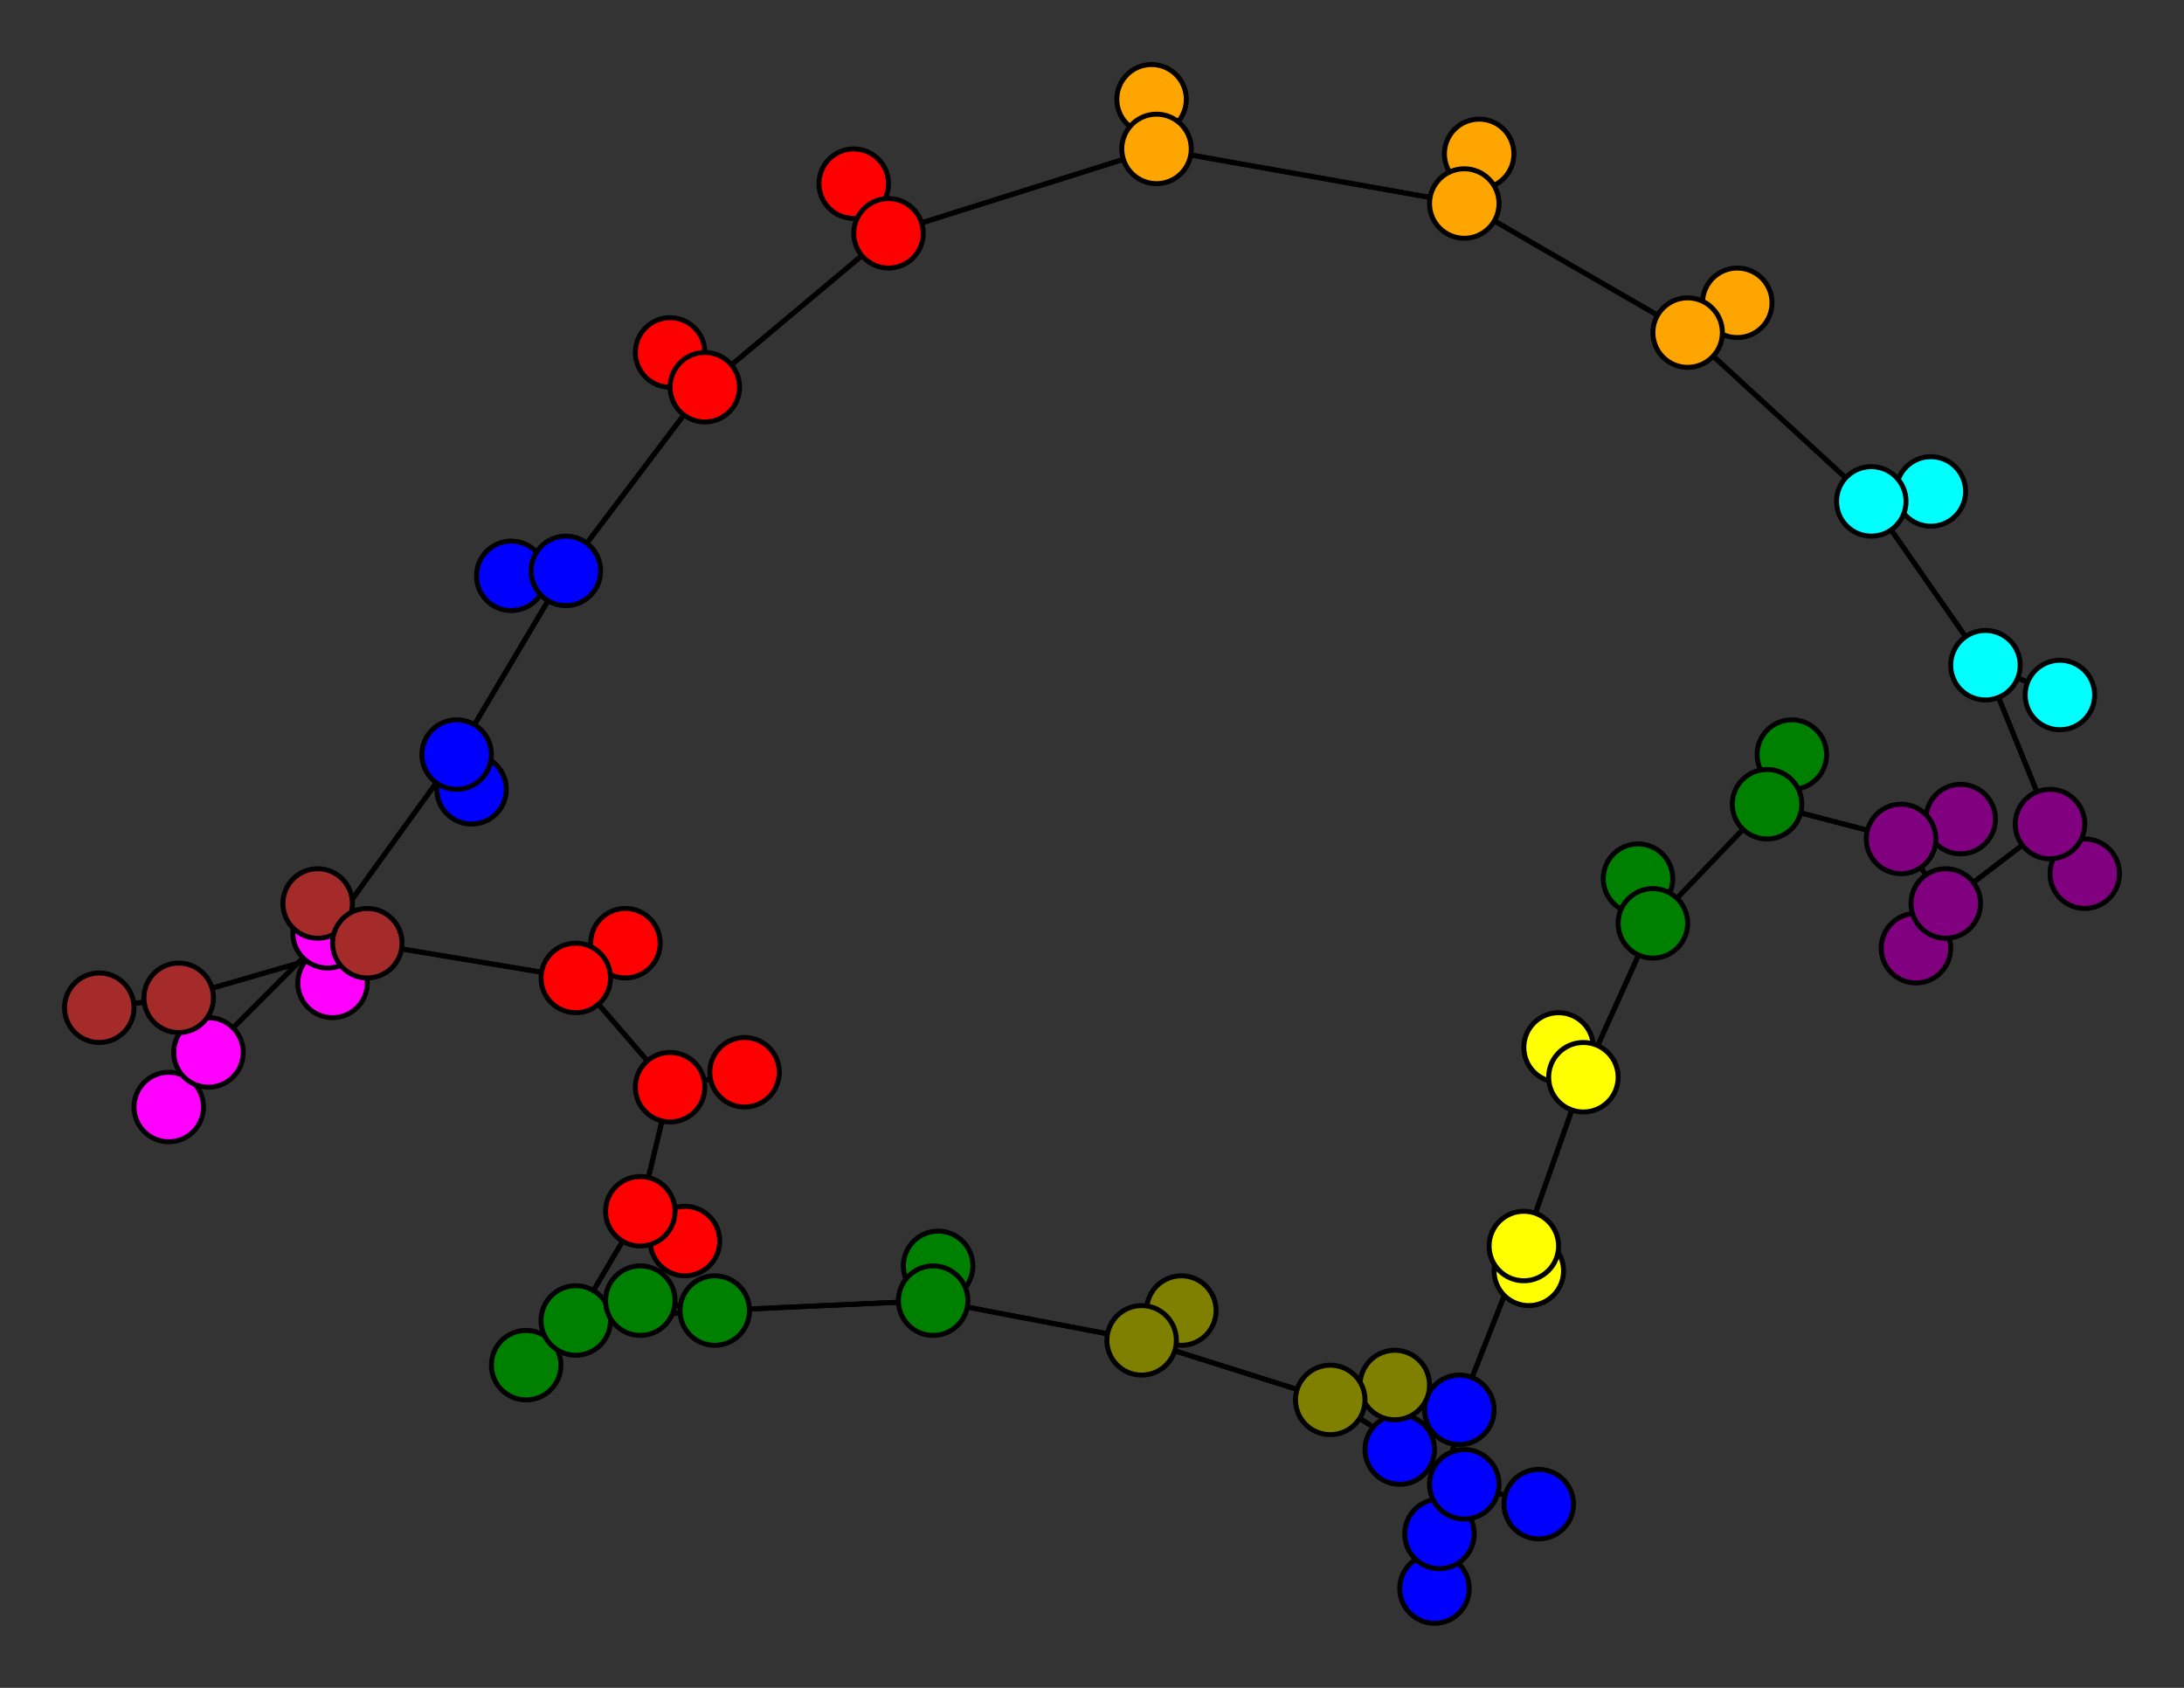 <svg width="440" height="340" xmlns="http://www.w3.org/2000/svg">
<rect width="100%" height="100%" fill="#333333" stroke="none"/>
<path stroke-width="1" stroke="black" d="M 314 211 319 217"/>
<path stroke-width="1" stroke="black" d="M 295 299 268 282"/>
<path stroke-width="1" stroke="black" d="M 295 299 290 309"/>
<path stroke-width="1" stroke="black" d="M 310 303 295 299"/>
<path stroke-width="1" stroke="black" d="M 188 262 189 255"/>
<path stroke-width="1" stroke="black" d="M 188 262 230 270"/>
<path stroke-width="1" stroke="black" d="M 188 262 144 264"/>
<path stroke-width="1" stroke="black" d="M 189 255 188 262"/>
<path stroke-width="1" stroke="black" d="M 114 115 142 78"/>
<path stroke-width="1" stroke="black" d="M 114 115 103 116"/>
<path stroke-width="1" stroke="black" d="M 114 115 92 152"/>
<path stroke-width="1" stroke="black" d="M 103 116 114 115"/>
<path stroke-width="1" stroke="black" d="M 92 152 114 115"/>
<path stroke-width="1" stroke="black" d="M 92 152 95 159"/>
<path stroke-width="1" stroke="black" d="M 92 152 66 188"/>
<path stroke-width="1" stroke="black" d="M 95 159 92 152"/>
<path stroke-width="1" stroke="black" d="M 74 190 64 182"/>
<path stroke-width="1" stroke="black" d="M 74 190 116 197"/>
<path stroke-width="1" stroke="black" d="M 74 190 36 201"/>
<path stroke-width="1" stroke="black" d="M 64 182 74 190"/>
<path stroke-width="1" stroke="black" d="M 377 101 340 67"/>
<path stroke-width="1" stroke="black" d="M 377 101 389 99"/>
<path stroke-width="1" stroke="black" d="M 377 101 400 134"/>
<path stroke-width="1" stroke="black" d="M 389 99 377 101"/>
<path stroke-width="1" stroke="black" d="M 400 134 413 166"/>
<path stroke-width="1" stroke="black" d="M 400 134 377 101"/>
<path stroke-width="1" stroke="black" d="M 400 134 415 140"/>
<path stroke-width="1" stroke="black" d="M 415 140 400 134"/>
<path stroke-width="1" stroke="black" d="M 295 299 310 303"/>
<path stroke-width="1" stroke="black" d="M 268 282 295 299"/>
<path stroke-width="1" stroke="black" d="M 172 37 179 47"/>
<path stroke-width="1" stroke="black" d="M 179 47 172 37"/>
<path stroke-width="1" stroke="black" d="M 383 169 392 182"/>
<path stroke-width="1" stroke="black" d="M 395 165 383 169"/>
<path stroke-width="1" stroke="black" d="M 356 162 383 169"/>
<path stroke-width="1" stroke="black" d="M 356 162 361 152"/>
<path stroke-width="1" stroke="black" d="M 356 162 333 186"/>
<path stroke-width="1" stroke="black" d="M 361 152 356 162"/>
<path stroke-width="1" stroke="black" d="M 340 67 350 61"/>
<path stroke-width="1" stroke="black" d="M 340 67 377 101"/>
<path stroke-width="1" stroke="black" d="M 340 67 295 41"/>
<path stroke-width="1" stroke="black" d="M 350 61 340 67"/>
<path stroke-width="1" stroke="black" d="M 333 186 356 162"/>
<path stroke-width="1" stroke="black" d="M 333 186 330 177"/>
<path stroke-width="1" stroke="black" d="M 333 186 319 217"/>
<path stroke-width="1" stroke="black" d="M 330 177 333 186"/>
<path stroke-width="1" stroke="black" d="M 142 78 135 71"/>
<path stroke-width="1" stroke="black" d="M 142 78 179 47"/>
<path stroke-width="1" stroke="black" d="M 142 78 114 115"/>
<path stroke-width="1" stroke="black" d="M 135 71 142 78"/>
<path stroke-width="1" stroke="black" d="M 413 166 420 176"/>
<path stroke-width="1" stroke="black" d="M 413 166 392 182"/>
<path stroke-width="1" stroke="black" d="M 413 166 400 134"/>
<path stroke-width="1" stroke="black" d="M 420 176 413 166"/>
<path stroke-width="1" stroke="black" d="M 392 182 383 169"/>
<path stroke-width="1" stroke="black" d="M 392 182 413 166"/>
<path stroke-width="1" stroke="black" d="M 392 182 386 191"/>
<path stroke-width="1" stroke="black" d="M 386 191 392 182"/>
<path stroke-width="1" stroke="black" d="M 179 47 142 78"/>
<path stroke-width="1" stroke="black" d="M 179 47 233 30"/>
<path stroke-width="1" stroke="black" d="M 268 282 281 279"/>
<path stroke-width="1" stroke="black" d="M 268 282 230 270"/>
<path stroke-width="1" stroke="black" d="M 281 279 268 282"/>
<path stroke-width="1" stroke="black" d="M 36 201 74 190"/>
<path stroke-width="1" stroke="black" d="M 36 201 20 203"/>
<path stroke-width="1" stroke="black" d="M 36 201 42 212"/>
<path stroke-width="1" stroke="black" d="M 20 203 36 201"/>
<path stroke-width="1" stroke="black" d="M 290 309 295 299"/>
<path stroke-width="1" stroke="black" d="M 290 309 289 320"/>
<path stroke-width="1" stroke="black" d="M 290 309 294 284"/>
<path stroke-width="1" stroke="black" d="M 289 320 290 309"/>
<path stroke-width="1" stroke="black" d="M 294 284 290 309"/>
<path stroke-width="1" stroke="black" d="M 294 284 282 292"/>
<path stroke-width="1" stroke="black" d="M 294 284 307 251"/>
<path stroke-width="1" stroke="black" d="M 282 292 294 284"/>
<path stroke-width="1" stroke="black" d="M 42 212 36 201"/>
<path stroke-width="1" stroke="black" d="M 42 212 34 223"/>
<path stroke-width="1" stroke="black" d="M 42 212 66 188"/>
<path stroke-width="1" stroke="black" d="M 34 223 42 212"/>
<path stroke-width="1" stroke="black" d="M 66 188 92 152"/>
<path stroke-width="1" stroke="black" d="M 66 188 42 212"/>
<path stroke-width="1" stroke="black" d="M 66 188 67 198"/>
<path stroke-width="1" stroke="black" d="M 67 198 66 188"/>
<path stroke-width="1" stroke="black" d="M 307 251 294 284"/>
<path stroke-width="1" stroke="black" d="M 307 251 308 256"/>
<path stroke-width="1" stroke="black" d="M 307 251 319 217"/>
<path stroke-width="1" stroke="black" d="M 308 256 307 251"/>
<path stroke-width="1" stroke="black" d="M 319 217 333 186"/>
<path stroke-width="1" stroke="black" d="M 319 217 307 251"/>
<path stroke-width="1" stroke="black" d="M 319 217 314 211"/>
<path stroke-width="1" stroke="black" d="M 138 250 129 244"/>
<path stroke-width="1" stroke="black" d="M 129 244 138 250"/>
<path stroke-width="1" stroke="black" d="M 129 244 135 219"/>
<path stroke-width="1" stroke="black" d="M 129 244 116 266"/>
<path stroke-width="1" stroke="black" d="M 230 270 188 262"/>
<path stroke-width="1" stroke="black" d="M 230 270 268 282"/>
<path stroke-width="1" stroke="black" d="M 230 270 238 264"/>
<path stroke-width="1" stroke="black" d="M 238 264 230 270"/>
<path stroke-width="1" stroke="black" d="M 233 30 179 47"/>
<path stroke-width="1" stroke="black" d="M 233 30 232 20"/>
<path stroke-width="1" stroke="black" d="M 233 30 295 41"/>
<path stroke-width="1" stroke="black" d="M 232 20 233 30"/>
<path stroke-width="1" stroke="black" d="M 295 41 340 67"/>
<path stroke-width="1" stroke="black" d="M 295 41 233 30"/>
<path stroke-width="1" stroke="black" d="M 295 41 298 31"/>
<path stroke-width="1" stroke="black" d="M 298 31 295 41"/>
<path stroke-width="1" stroke="black" d="M 144 264 188 262"/>
<path stroke-width="1" stroke="black" d="M 383 169 356 162"/>
<path stroke-width="1" stroke="black" d="M 144 264 129 262"/>
<path stroke-width="1" stroke="black" d="M 129 262 144 264"/>
<path stroke-width="1" stroke="black" d="M 116 266 144 264"/>
<path stroke-width="1" stroke="black" d="M 116 266 106 275"/>
<path stroke-width="1" stroke="black" d="M 116 266 129 244"/>
<path stroke-width="1" stroke="black" d="M 106 275 116 266"/>
<path stroke-width="1" stroke="black" d="M 116 197 74 190"/>
<path stroke-width="1" stroke="black" d="M 116 197 126 190"/>
<path stroke-width="1" stroke="black" d="M 116 197 135 219"/>
<path stroke-width="1" stroke="black" d="M 126 190 116 197"/>
<path stroke-width="1" stroke="black" d="M 135 219 116 197"/>
<path stroke-width="1" stroke="black" d="M 135 219 150 216"/>
<path stroke-width="1" stroke="black" d="M 135 219 129 244"/>
<path stroke-width="1" stroke="black" d="M 150 216 135 219"/>
<path stroke-width="1" stroke="black" d="M 144 264 116 266"/>
<path stroke-width="1" stroke="black" d="M 383 169 395 165"/>
<circle cx="314" cy="211" r="7.0" style="fill:yellow;stroke:black;stroke-width:1.0"/>
<circle cx="319" cy="217" r="7.0" style="fill:yellow;stroke:black;stroke-width:1.0"/>
<circle cx="308" cy="256" r="7.0" style="fill:yellow;stroke:black;stroke-width:1.0"/>
<circle cx="307" cy="251" r="7.0" style="fill:yellow;stroke:black;stroke-width:1.0"/>
<circle cx="67" cy="198" r="7.0" style="fill:fuchsia;stroke:black;stroke-width:1.0"/>
<circle cx="66" cy="188" r="7.0" style="fill:fuchsia;stroke:black;stroke-width:1.0"/>
<circle cx="34" cy="223" r="7.0" style="fill:fuchsia;stroke:black;stroke-width:1.0"/>
<circle cx="42" cy="212" r="7.0" style="fill:fuchsia;stroke:black;stroke-width:1.0"/>
<circle cx="282" cy="292" r="7.0" style="fill:blue;stroke:black;stroke-width:1.0"/>
<circle cx="294" cy="284" r="7.0" style="fill:blue;stroke:black;stroke-width:1.0"/>
<circle cx="289" cy="320" r="7.0" style="fill:blue;stroke:black;stroke-width:1.0"/>
<circle cx="290" cy="309" r="7.0" style="fill:blue;stroke:black;stroke-width:1.0"/>
<circle cx="20" cy="203" r="7.0" style="fill:brown;stroke:black;stroke-width:1.0"/>
<circle cx="36" cy="201" r="7.0" style="fill:brown;stroke:black;stroke-width:1.0"/>
<circle cx="138" cy="250" r="7.0" style="fill:red;stroke:black;stroke-width:1.0"/>
<circle cx="129" cy="244" r="7.0" style="fill:red;stroke:black;stroke-width:1.0"/>
<circle cx="150" cy="216" r="7.0" style="fill:red;stroke:black;stroke-width:1.0"/>
<circle cx="135" cy="219" r="7.0" style="fill:red;stroke:black;stroke-width:1.0"/>
<circle cx="126" cy="190" r="7.0" style="fill:red;stroke:black;stroke-width:1.0"/>
<circle cx="116" cy="197" r="7.0" style="fill:red;stroke:black;stroke-width:1.0"/>
<circle cx="106" cy="275" r="7.0" style="fill:green;stroke:black;stroke-width:1.0"/>
<circle cx="116" cy="266" r="7.0" style="fill:green;stroke:black;stroke-width:1.0"/>
<circle cx="129" cy="262" r="7.0" style="fill:green;stroke:black;stroke-width:1.0"/>
<circle cx="144" cy="264" r="7.0" style="fill:green;stroke:black;stroke-width:1.0"/>
<circle cx="298" cy="31" r="7.0" style="fill:orange;stroke:black;stroke-width:1.0"/>
<circle cx="295" cy="41" r="7.0" style="fill:orange;stroke:black;stroke-width:1.0"/>
<circle cx="232" cy="20" r="7.0" style="fill:orange;stroke:black;stroke-width:1.0"/>
<circle cx="233" cy="30" r="7.0" style="fill:orange;stroke:black;stroke-width:1.0"/>
<circle cx="238" cy="264" r="7.0" style="fill:olive;stroke:black;stroke-width:1.0"/>
<circle cx="230" cy="270" r="7.0" style="fill:olive;stroke:black;stroke-width:1.0"/>
<circle cx="281" cy="279" r="7.0" style="fill:olive;stroke:black;stroke-width:1.0"/>
<circle cx="268" cy="282" r="7.0" style="fill:olive;stroke:black;stroke-width:1.0"/>
<circle cx="415" cy="140" r="7.0" style="fill:aqua;stroke:black;stroke-width:1.0"/>
<circle cx="400" cy="134" r="7.0" style="fill:aqua;stroke:black;stroke-width:1.0"/>
<circle cx="389" cy="99" r="7.0" style="fill:aqua;stroke:black;stroke-width:1.0"/>
<circle cx="377" cy="101" r="7.0" style="fill:aqua;stroke:black;stroke-width:1.0"/>
<circle cx="64" cy="182" r="7.0" style="fill:brown;stroke:black;stroke-width:1.0"/>
<circle cx="74" cy="190" r="7.0" style="fill:brown;stroke:black;stroke-width:1.0"/>
<circle cx="95" cy="159" r="7.0" style="fill:blue;stroke:black;stroke-width:1.0"/>
<circle cx="92" cy="152" r="7.0" style="fill:blue;stroke:black;stroke-width:1.0"/>
<circle cx="103" cy="116" r="7.0" style="fill:blue;stroke:black;stroke-width:1.0"/>
<circle cx="114" cy="115" r="7.0" style="fill:blue;stroke:black;stroke-width:1.0"/>
<circle cx="189" cy="255" r="7.0" style="fill:green;stroke:black;stroke-width:1.0"/>
<circle cx="188" cy="262" r="7.0" style="fill:green;stroke:black;stroke-width:1.0"/>
<circle cx="310" cy="303" r="7.0" style="fill:blue;stroke:black;stroke-width:1.0"/>
<circle cx="295" cy="299" r="7.0" style="fill:blue;stroke:black;stroke-width:1.0"/>
<circle cx="172" cy="37" r="7.0" style="fill:red;stroke:black;stroke-width:1.0"/>
<circle cx="179" cy="47" r="7.0" style="fill:red;stroke:black;stroke-width:1.0"/>
<circle cx="386" cy="191" r="7.0" style="fill:purple;stroke:black;stroke-width:1.0"/>
<circle cx="392" cy="182" r="7.0" style="fill:purple;stroke:black;stroke-width:1.0"/>
<circle cx="420" cy="176" r="7.0" style="fill:purple;stroke:black;stroke-width:1.0"/>
<circle cx="413" cy="166" r="7.0" style="fill:purple;stroke:black;stroke-width:1.0"/>
<circle cx="135" cy="71" r="7.0" style="fill:red;stroke:black;stroke-width:1.0"/>
<circle cx="142" cy="78" r="7.0" style="fill:red;stroke:black;stroke-width:1.0"/>
<circle cx="330" cy="177" r="7.0" style="fill:green;stroke:black;stroke-width:1.0"/>
<circle cx="333" cy="186" r="7.0" style="fill:green;stroke:black;stroke-width:1.0"/>
<circle cx="350" cy="61" r="7.0" style="fill:orange;stroke:black;stroke-width:1.0"/>
<circle cx="340" cy="67" r="7.0" style="fill:orange;stroke:black;stroke-width:1.0"/>
<circle cx="361" cy="152" r="7.0" style="fill:green;stroke:black;stroke-width:1.0"/>
<circle cx="356" cy="162" r="7.0" style="fill:green;stroke:black;stroke-width:1.0"/>
<circle cx="395" cy="165" r="7.0" style="fill:purple;stroke:black;stroke-width:1.0"/>
<circle cx="383" cy="169" r="7.0" style="fill:purple;stroke:black;stroke-width:1.0"/>
</svg>
